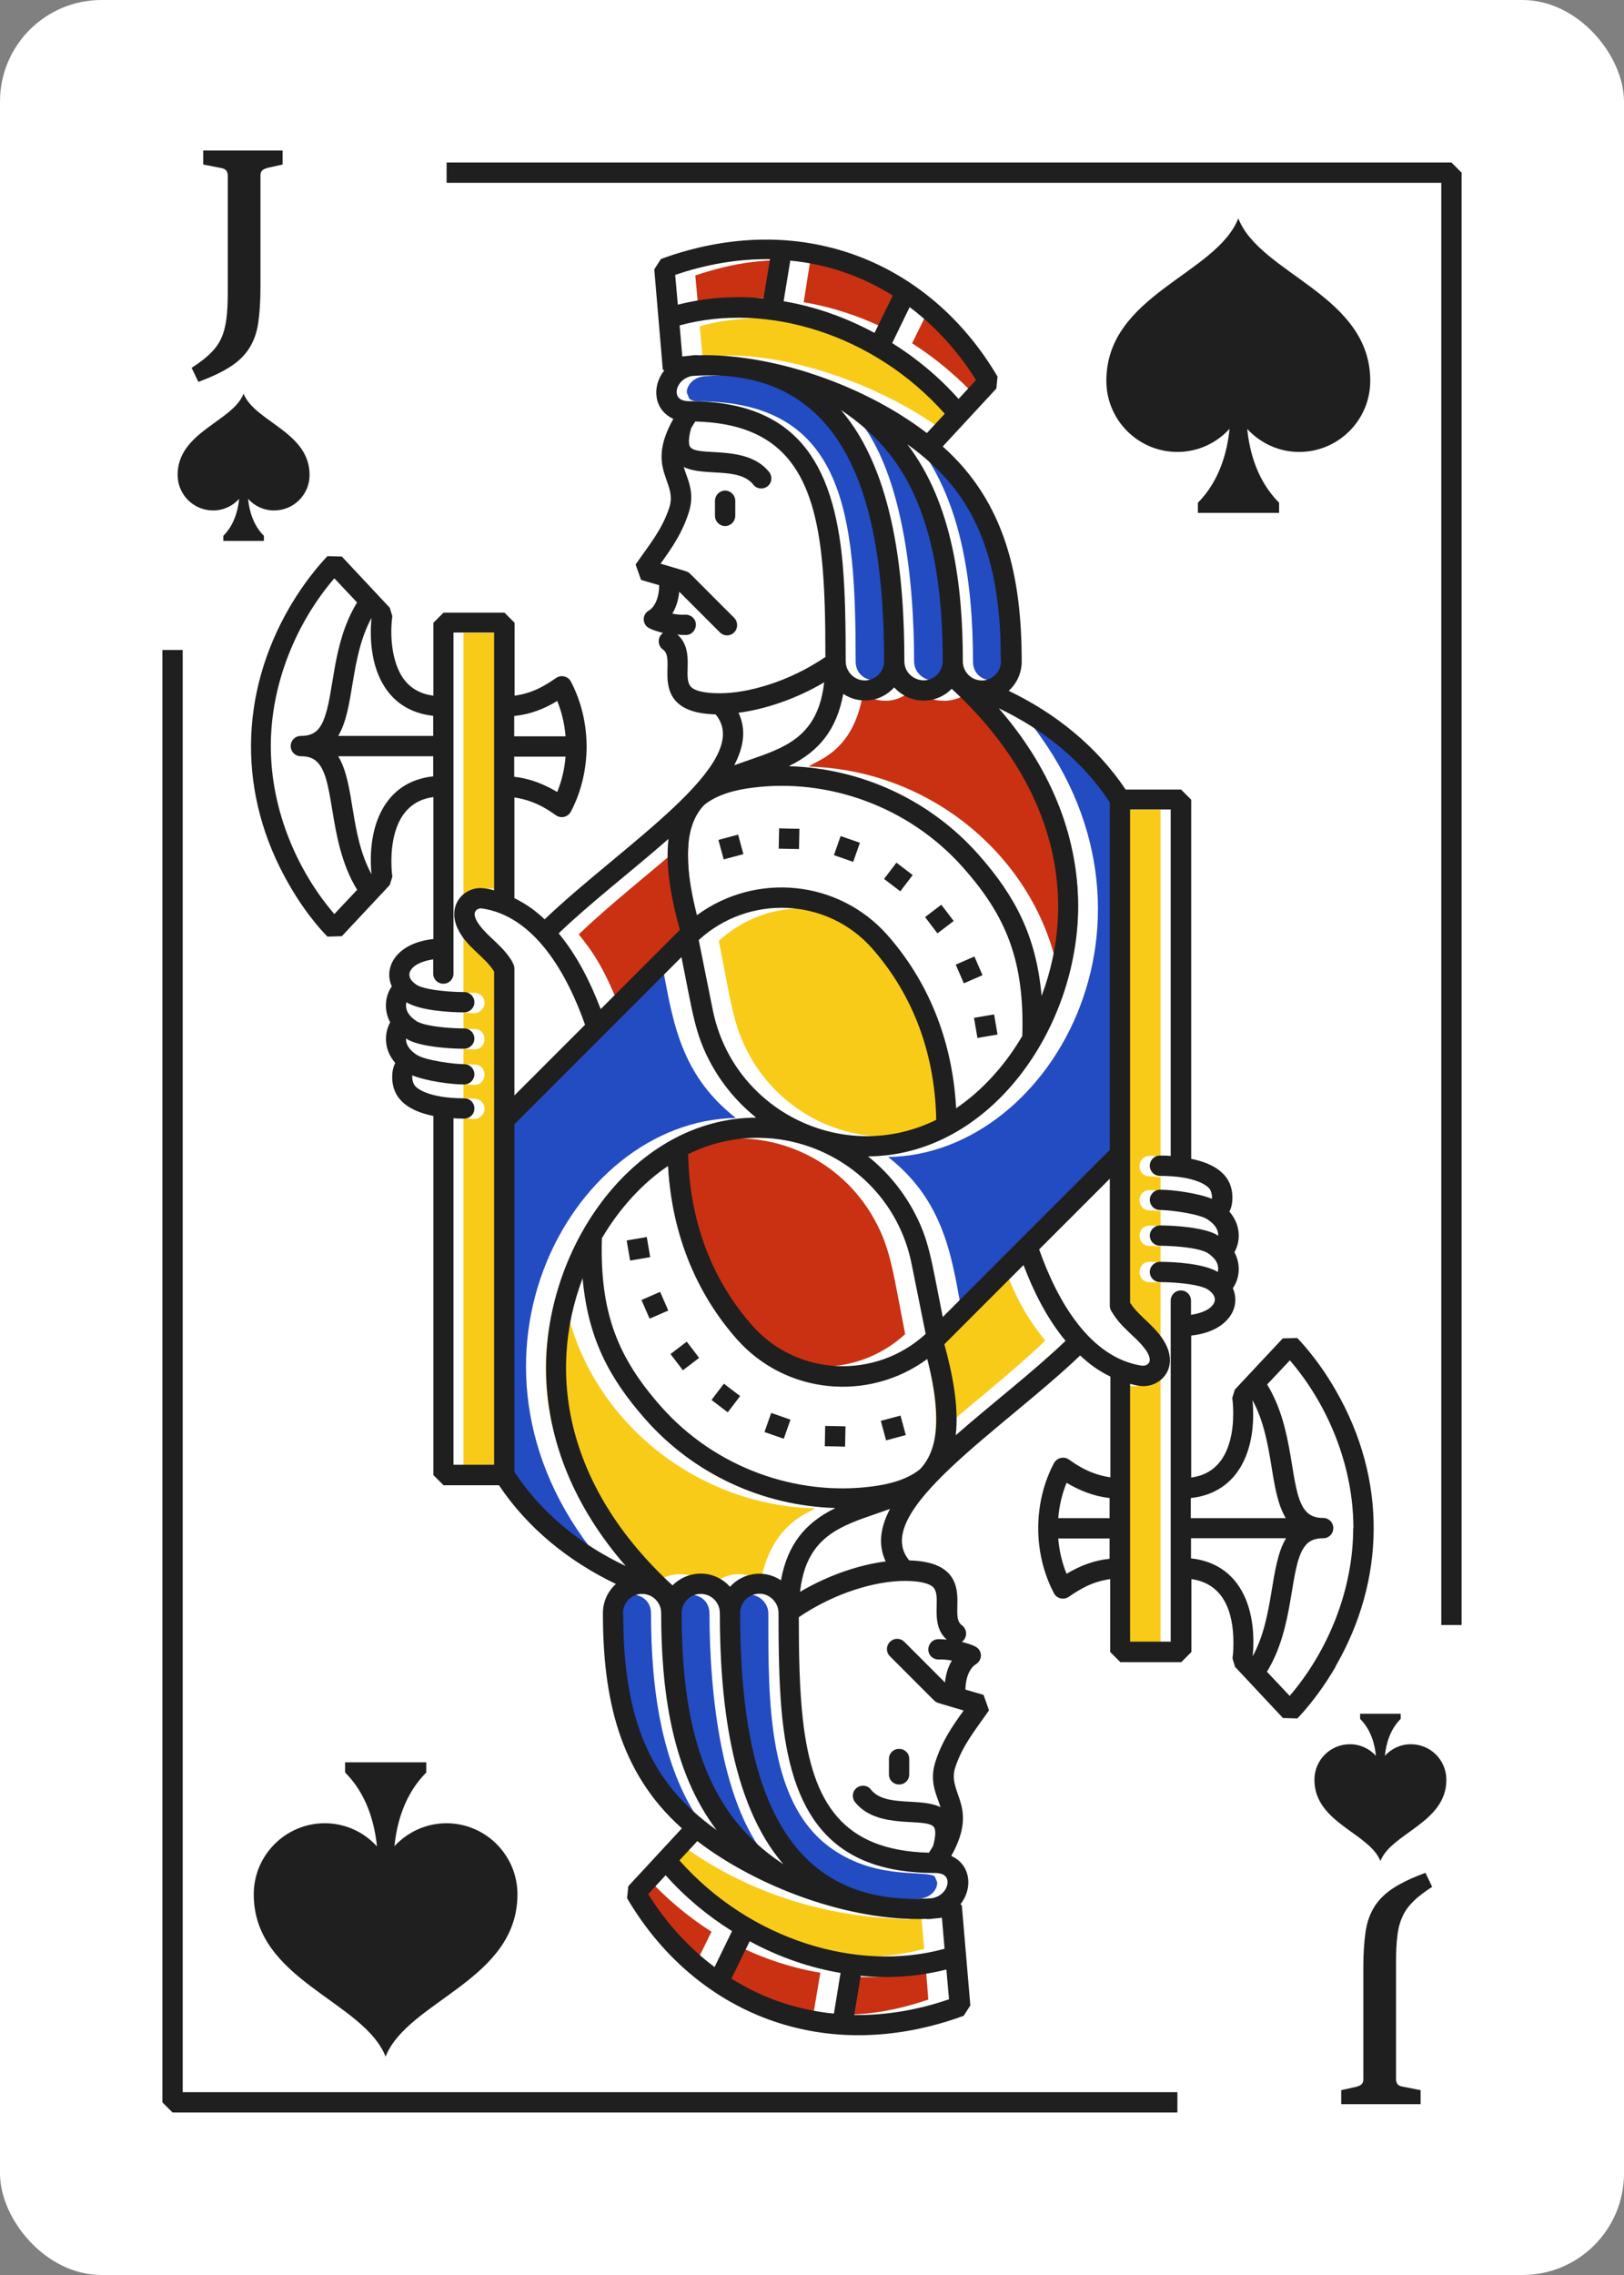 <?xml version="1.0" encoding="UTF-8"?><svg id="Grouped" xmlns="http://www.w3.org/2000/svg" viewBox="0 0 80 112"><rect x="0" y="0" width="80" height="112" fill="#808080" stroke="none"/><defs><style>.cls-1{fill:#f9cb19;}.cls-2{fill:#fff;}.cls-3{fill:#c93112;}.cls-4{fill:#1f1f1f;}.cls-5{fill:#234bc2;}</style></defs><g id="Jack"><rect id="BG-2" class="cls-2" x="0" width="80" height="112" rx="5" ry="5"/><g id="Suit"><g id="Suit-2"><g id="Suit-3"><path class="cls-4" d="m12,19.38c-.54,1.38-3.25,1.88-3.25,4,0,.97.78,1.75,1.75,1.75.51,0,.96-.22,1.28-.57-.06.59-.25,1.29-.78,1.82v.25h2v-.25c-.53-.53-.72-1.23-.78-1.82.32.35.77.57,1.28.57.97,0,1.75-.78,1.75-1.75,0-2.12-2.71-2.62-3.25-4Z"/><path class="cls-4" d="m68,91.62c.54-1.38,3.25-1.88,3.25-4,0-.97-.78-1.75-1.75-1.75-.51,0-.96.22-1.28.57.06-.59.25-1.29.78-1.82v-.25h-2v.25c.53.53.72,1.23.78,1.82-.32-.35-.77-.57-1.28-.57-.97,0-1.75.78-1.75,1.75,0,2.12,2.71,2.62,3.25,4Z"/></g><g id="Value"><path class="cls-4" d="m13.12,8.29c-.1.02-.17.06-.22.12-.05.06-.07.14-.07.23v5.53c0,.67-.04,1.25-.11,1.73-.07.48-.22.89-.44,1.24-.22.35-.53.65-.93.91-.4.26-.93.51-1.58.75l-.33-.69c.37-.24.68-.47.91-.7.23-.22.42-.47.54-.74.13-.27.21-.59.26-.95.05-.36.07-.8.07-1.3v-5.78c0-.1-.03-.18-.07-.24-.05-.06-.12-.1-.22-.12l-.92-.18v-.69h3.91v.69l-.81.18Z"/><path class="cls-4" d="m66.87,102.71c.1-.02.17-.06.22-.12.05-.06.07-.14.07-.23v-5.53c0-.67.04-1.25.11-1.73.07-.48.22-.89.44-1.24.22-.35.53-.65.93-.91.4-.26.93-.51,1.58-.75l.33.69c-.37.24-.68.47-.91.7-.23.22-.42.47-.54.74-.13.27-.22.59-.26.95-.05.36-.07.8-.07,1.3v5.78c0,.1.03.18.07.24.05.06.12.1.22.12l.92.18v.69h-3.91v-.69l.81-.18Z"/></g></g><g id="Value-2"><path class="cls-4" d="m61,10.75c-1.08,2.76-6.5,3.76-6.5,8,0,1.93,1.57,3.5,3.5,3.5,1.02,0,1.93-.44,2.57-1.14-.12,1.18-.51,2.58-1.56,3.64v.5h4v-.5c-1.06-1.06-1.45-2.45-1.57-3.63.64.69,1.55,1.13,2.56,1.13,1.93,0,3.5-1.57,3.5-3.5,0-4.24-5.42-5.24-6.5-8Z"/><path class="cls-4" d="m19,101.26c-1.08-2.76-6.5-3.76-6.5-8,0-1.93,1.57-3.5,3.5-3.5,1.02,0,1.93.44,2.57,1.14-.12-1.18-.51-2.58-1.57-3.64v-.5h4v.5c-1.06,1.06-1.45,2.45-1.57,3.63.64-.69,1.55-1.13,2.56-1.13,1.93,0,3.5,1.57,3.5,3.5,0,4.24-5.42,5.24-6.5,8Z"/></g></g><path id="Frame" class="cls-4" d="m72,80h-1V9H22v-1h49.5l.5.5v71.5ZM8,32v71.5l.5.5h49.5v-1H9V32h-1Z"/><g id="Illustration"><g id="Color"><path class="cls-3" d="m52.29,49c2.07-5.64.05-10.92-4.44-15.06-.7.74-2.02.79-2.82-.1-.57.67-1.6.93-2.52.3-.48,2.95-2.35,3.29-2.66,3.6,6.5.18,11.87,5.17,12.44,11.26Z"/><path class="cls-1" d="m49.43,62.28l-3.92,3.92c.43,1.6.69,2.96.56,4.48,1.78-1.56,3.84-3.16,5.42-4.68-.72-.9-1.35-1.82-2.06-3.72Z"/><path class="cls-3" d="m30.57,49.72l3.92-3.92c-.44-1.57-.69-2.98-.56-4.48-1.78,1.56-3.84,3.16-5.42,4.68.65.81,1.23,1.59,2.06,3.72Z"/><path class="cls-5" d="m50.17,34.88c8.43,9.7,1.83,21.96-6.42,22.08,2.94,2.29,3.18,5.33,3.68,7.9l8.24-8.24v-17.08c-1.32-2.02-3.26-3.6-5.5-4.66Z"/><path class="cls-1" d="m43.95,46.72c-2.24-2.5-6.05-2.68-8.54-.4.59,2.95.69,4.13,1.48,5.58,1.9,3.53,6.34,5.17,10.2,3.24-.06-3.54-1.32-6.34-3.14-8.42Z"/><path class="cls-5" d="m36.25,55.04c-2.92-2.27-3.15-5.17-3.7-7.9l-8.22,8.24v17.08c1.32,2.02,3.24,3.6,5.5,4.66-8.41-9.61-1.88-21.96,6.42-22.08Z"/><path class="cls-3" d="m43.11,60.1c-1.89-3.51-6.28-5.17-10.22-3.24.11,4.8,2.79,10.42,7.62,10.42,1.46,0,2.92-.54,4.08-1.6-.58-2.93-.69-4.13-1.48-5.58Z"/><path class="cls-1" d="m34.95,78.16c.67-.75,1.73-.88,2.52-.3.56-2.95,2.48-3.4,2.68-3.6-6.55-.18-11.9-5.24-12.46-11.26-2.06,5.59-.03,10.93,4.46,15.06.68-.72,1.98-.81,2.8.1Z"/><path class="cls-3" d="m41.39,97.26l-.3,1.94c1.54,0,2.83-.15,4.64-.76l-.12-1.5c-1.68.45-2.88.45-4.22.32Z"/><path class="cls-3" d="m35.03,97.42c1.5.94,3.2,1.54,5.04,1.72l.34-2.02c-1.54-.26-3.06-.78-4.48-1.54l-.9,1.84Z"/><path class="cls-3" d="m31.79,92.34l-.86.92c.88,1.42,1.98,2.64,3.26,3.58l.86-1.74c-1.2-.76-2.3-1.7-3.26-2.76Z"/><path class="cls-1" d="m32.47,91.6c3.16,3.57,8.33,5.65,13.06,4.34l-.14-1.54c-.12.02-.24.02-.36.04s-.24.06-.38.06c-.21-.11-5.96.21-11.3-3.84l-.88.94Z"/><path class="cls-5" d="m46.05,92.38c-.43-.32-2.69.16-4.82-1.2-3.46-2.14-3.38-7.41-3.38-11.74,0-.52-.44-.94-.96-.94s-.94.42-.94.94c0,5.96.95,12.83,6.7,13.88,1.56.28,2.43.16,2.64.16.6-.06.88-.48.88-.8l-.12-.3Z"/><path class="cls-5" d="m38.11,91.8c-2.63-2.63-3.16-8.66-3.16-12.36,0-1.24-1.88-1.24-1.88,0,0,5.09.85,9.59,5.04,12.36Z"/><path class="cls-5" d="m34.79,90.1c-2.22-2.88-2.72-7.01-2.72-10.66,0-1.26-1.9-1.24-1.9.02,0,4.34.98,8.22,4.62,10.64Z"/><path class="cls-5" d="m45.21,21.9c2.22,2.87,2.72,7.03,2.72,10.66,0,1.26,1.9,1.24,1.9-.02-.46-.46,1.15-6.45-4.62-10.64Z"/><path class="cls-5" d="m45.03,32.56c0,.52.44.94.96.94s.94-.42.94-.94c0-5.13-.84-9.54-5.04-12.36,2.64,2.64,3.14,8.63,3.14,12.36Z"/><path class="cls-5" d="m33.95,19.62c.06.06.2.14.48.14,7.24,0,7.72,5.69,7.72,12.8,0,1.24,1.88,1.24,1.88,0,.02-5.95-.95-12.85-6.68-13.88-1.6-.29-2.44-.16-2.64-.16-.6.06-.88.48-.88.8l.12.3Z"/><path class="cls-3" d="m48.21,19.66l.86-.92c-.9-1.42-2-2.64-3.28-3.58l-.86,1.74c1.2.76,2.3,1.7,3.28,2.76Z"/><path class="cls-3" d="m44.97,14.56c-1.5-.92-3.2-1.52-5.06-1.7l-.32,2.02c1.54.26,3.06.78,4.48,1.54l.9-1.86Z"/><path class="cls-3" d="m38.59,14.74l.32-1.94c-1.52,0-2.8.14-4.66.76l.14,1.5c1.6-.43,2.86-.45,4.2-.32Z"/><path class="cls-1" d="m47.53,20.4c-3.18-3.59-8.36-5.64-13.06-4.34l.14,1.54c.1-.02.24-.02.36-.04s.24-.06.36-.06c.04,0,.08.02.08.02,0,0,.21-.02.48-.02,3.2,0,7.62,1.46,10.76,3.84l.88-.94Z"/><path class="cls-1" d="m56.63,56.9c.2,0,.36.04.54.04v-17.08h-2v24.28c.46.8,1.96,1.59,1.96,2.82,0,.7-.6,1.32-1.3,1.28-.42,0-.35-.06-.66-.14v12.74h2v-17.69c-.21-.02-.4-.03-.54-.03-.67,0-.65-1,0-1,.14,0,.33.02.54.03v-.79c-.21-.01-.4-.02-.54-.02-.65,0-.67-1,0-1,.14,0,.33,0,.54.02v-.74c-.22-.02-.41-.03-.54-.03-.66,0-.66-1,0-1,.15,0,.34.02.54.03v-.67c-.18-.01-.33-.04-.54-.04-.67,0-.65-1,0-1Z"/><path class="cls-1" d="m22.83,48.85c.21.02.41.03.54.03.28,0,.5.22.5.5,0,.26-.24.5-.5.5-.15,0-.34-.02-.54-.03v.79c.21.01.41.02.54.02.66,0,.66,1,0,1-.15,0-.34,0-.54-.02v.74c.22.02.41.03.54.03.67,0,.65,1,0,1-.15,0-.34-.02-.54-.03v.67c.18.01.33.04.54.04.26,0,.5.22.5.5,0,.26-.24.5-.5.5-.2,0-.36-.04-.54-.04v17.08h2v-24.28c-.46-.8-1.96-1.56-1.96-2.82-.04-.56.45-1.28,1.3-1.28.4,0,.33.06.66.14v-12.74h-2v17.69Z"/></g><path id="Line" class="cls-4" d="m36.22,24.64q0,.37,0,.75c0,.28-.22.5-.49.51-.28,0-.5-.22-.51-.49q0-.37,0-.75c0-.28.22-.5.49-.51.28,0,.5.22.51.49Zm.4,17.41l-.26-.96-.97.26.26.96.97-.26Zm11.78,5.96c-.25-.58-.16-.37-.4-.92l-.92.4.4.92.92-.4Zm-9.02-7.21c-.61-.01-.37,0-1-.02l-.02,1,1,.02.02-1Zm5.58,2.28c-.5-.38-.32-.24-.8-.61l-.61.8.8.61.61-.8Zm2.02,2.26c-.37-.48-.23-.3-.61-.8l-.8.61.61.8.8-.61Zm-4.62-3.85c-.57-.2-.35-.12-.95-.33l-.33.94.95.33.33-.94Zm5.79,9.61l.99-.17-.17-.99-.99.17.17.99Zm-3.85,36.75c.28,0,.5-.23.49-.51q0-.38,0-.75c0-.28-.23-.5-.51-.49-.28,0-.5.23-.49.51q0,.38,0,.75c0,.28.23.5.51.49Zm21.5-5.81c-.94,1.62-1.87,2.53-1.89,2.56l-.71-.02-2.36-2.52c-.22-.73-.08-.13-.08-1.18,0-1.57-.51-2.92-2.07-3.14v3.59l-.5.5h-3l-.5-.5v-3.59c-.9.13-1.46.48-2.04.87-.26.18-.6.08-.73-.17-1.06-2.02-1.01-4.5,0-6.41.13-.24.43-.34.68-.21.16.08.9.74,2.1.91v-4.96c-.56-.27-1.04-.61-1.49-1.04-3.77,3.61-10.4,7.74-8.42,10.09,1.04.03,2.04.29,2.3,1.31.2.77-.12,1.59.29,1.88.27.19.29.61,0,.82.19.05.63.17.77.3.24.21.22.57-.02.76-.11.08-.27.16-.42.5-.09.21-.15.49-.15.79l.89.26.27.76c-.7,1.01-1.29,1.7-1.66,2.8-.43,1.29,1.19,1.89-.2,4.37.95.42,1.09,1.58.45,2.38l.07.05.42,4.93-.33.51c-6.87,2.51-13.23-.1-16.58-5.79l.06-.59,2.64-2.85c-3.1-2.76-3.89-6.44-3.89-10.59,0-.53.21-1.05.64-1.44-2.32-1.11-4.35-2.75-5.76-4.86h-2.73l-.5-.5v-17.68c-1.13-.23-2.03-.76-2.03-1.92,0-.24.04-.47.15-.69-.53-.61-.58-1.39-.25-2-.31-.58-.27-1.27.08-1.77-.43-.96.25-2.14,2.05-2.33v-6.99c-.5.07-.93.25-1.29.63-.6.63-.78,1.65-.78,2.52,0,.43.04.74.05.76l-.13.42-2.36,2.52-.71.02s-.96-.93-1.89-2.56c-2.57-4.45-2.43-9.4,0-13.61.94-1.62,1.87-2.53,1.89-2.56l.71.02,2.36,2.52c.15.48.13.4.12.47-.12.95-.01,2.24.56,3.03.36.49.86.75,1.47.83v-3.59l.5-.5h3l.5.5v3.59c.9-.13,1.47-.48,2.04-.87.26-.18.6-.08.73.17,1.05,2,1.02,4.47,0,6.41l-.02.03-.02.03c-.14.2-.42.27-.64.15-.16-.08-.9-.74-2.1-.91v4.96c.56.27,1.04.61,1.49,1.04,3.78-3.62,10.4-7.74,8.42-10.09-1.05-.03-2.04-.29-2.3-1.31-.2-.77.12-1.59-.29-1.88-.27-.19-.29-.61,0-.82-.19-.05-.63-.17-.78-.3-.26-.23-.21-.64.08-.8.37-.22.52-.81.51-1.25l-.89-.26-.27-.76c.71-1.02,1.3-1.71,1.66-2.8.43-1.31-1.2-1.88.2-4.37-.95-.42-1.09-1.58-.45-2.38l-.07-.05-.42-4.93.33-.51c6.84-2.5,13.21.08,16.58,5.79l-.06.59-2.64,2.85c3.1,2.76,3.89,6.44,3.89,10.59,0,.52-.21,1.05-.64,1.44,2.32,1.11,4.35,2.75,5.76,4.86h2.73l.5.5v17.68c1.13.23,2.03.76,2.03,1.92,0,.24-.04.47-.15.68.53.6.59,1.38.25,2,.33.61.25,1.3-.08,1.77.43.96-.26,2.14-2.05,2.33v6.99c.5-.07.93-.25,1.29-.63.6-.63.78-1.65.78-2.52,0-.43-.04-.74-.05-.76l.13-.42,2.36-2.52.71-.02s.96.94,1.89,2.56c2.57,4.44,2.44,9.39,0,13.61ZM25.33,36.25h2.53c-.05-.62-.19-1.2-.41-1.74-.66.4-1.34.66-2.12.74v.99Zm0,1.99c.78.09,1.46.36,2.12.75.22-.54.36-1.12.41-1.74h-2.53v.99Zm29.33,37.5h-2.53c.05.62.19,1.2.41,1.74.67-.4,1.34-.66,2.12-.74v-.99Zm0-1.99c-.78-.09-1.46-.36-2.12-.75-.22.54-.36,1.12-.41,1.74h2.53v-.99Zm4,0v.99h4.68c-.84-1.39-.55-3.79-1.64-5.81.22,2.38-.64,4.56-3.04,4.82Zm-13.98-51.9c2.26,2.95,2.75,7,2.75,10.71,0,.52.42.94.94.94.51,0,.93-.41.94-.93-.05-.3.13-3.32-.92-6.06-.79-2.05-2.01-3.43-3.71-4.65Zm-8.5,15.82c1.85-.67,3.5-1,4.17-2.92.11-.33.2-.71.25-1.16-1.41.84-2.97,1.34-4.22,1.5.41.86.23,1.74-.21,2.58Zm2.7.05c3.58.11,6.96,1.68,9.33,4.36,1.82,2.06,2.84,4.03,3.1,6.95,1.83-4.84.68-10.43-4.43-15.12-.77.79-2.06.78-2.83-.07-.67.74-1.73.84-2.51.32-.32,1.75-1.19,2.83-2.65,3.54Zm-4.79-19.21c-.64.12-.89.73-.69,1.03.12.17.34.21.55.21,5.22,0,7.11,2.96,7.56,8,.13,1.5.15,3.12.15,4.8,0,.26.1.49.28.67.6.6,1.61.16,1.61-.67,0-7.77-1.74-14.59-9.46-14.04Zm10.46,14.04c0,.83,1.01,1.26,1.61.67.17-.17.28-.4.28-.67,0-3.04-.36-5.34-.98-7.12-.83-2.41-2.14-3.98-4.04-5.25,2.66,3.07,3.13,8.32,3.13,12.37Zm1.99-12.18c-3.47-3.91-8.76-5.53-13.06-4.35l.13,1.53c.12-.01.25-.03.38-.04.12-.02.3-.04.42-.02,3.32-.1,7.91,1.28,11.25,3.83l.88-.95Zm-1.73-5.25l-.86,1.77c1.2.75,2.31,1.67,3.27,2.75l.86-.93c-.89-1.42-1.99-2.63-3.27-3.59Zm-6.21-.29c1.48.25,2.98.75,4.48,1.56l.9-1.84c-1.59-.99-3.28-1.55-5.05-1.72l-.33,2.01Zm-5.34-1.3l.13,1.47c1.33-.34,2.74-.45,4.22-.31l.32-1.93c-1.6-.02-3.16.26-4.66.77Zm7.4,18.83c0-1.82-.03-3.54-.2-5.06-.47-4.15-2-6.44-6.21-6.55-.07.11-.14.22-.2.32-.07.23-.17.68-.07.9.29.58,2.77-.16,3.91,1.27.17.22.14.53-.08.7-.22.17-.53.14-.7-.08-.71-.89-2.43-.38-3.43-.87.18.61.58,1.25.24,2.27-.32.98-.79,1.67-1.38,2.49,1.24.37,1.27.37,1.36.42.08.05-.08-.1,2.27,2.25.19.2.19.51,0,.71-.2.2-.51.2-.71,0l-2-2c-.04.39-.14.74-.34,1.08.24.05.45.06.65.05.28,0,.51.21.51.49,0,.28-.21.51-.49.51-.59.01-.45-.13-.21.21.61.86,0,2.01.52,2.4.32.23.97.26,1.36.26,1.37,0,3.4-.56,5.19-1.78Zm-6.32,12.69c2.89-2.12,6.97-1.74,9.38.99,1.87,2.12,3.19,4.98,3.38,8.52,1.23-.83,2.38-2.06,3.26-3.56.11-3.68-.78-5.88-2.9-8.27-2.69-3.05-6.7-4.43-10.4-3.95-.81.1-1.74.33-2.37.85-1.23,1.27-.79,3.7-.36,5.42Zm11.78,10.08c-.07-3.56-1.33-6.36-3.15-8.43-2.23-2.53-6.1-2.67-8.55-.42l.69,3.43c1,4.99,6.45,7.67,11.01,5.42Zm-12.22,1.69c.07,3.56,1.33,6.36,3.15,8.43,2.23,2.53,6.1,2.67,8.55.42l-.69-3.43c-1-5.01-6.47-7.66-11.01-5.42Zm-6.38-10.87c.9,1.08,1.57,2.41,2.07,3.73l3.9-3.9c-.38-1.38-.73-3.05-.56-4.48-1.74,1.53-3.85,3.15-5.41,4.65Zm-9.22-15.53c-1.08,1.99-.82,4.45-1.64,5.81h4.68v-.99c-2.41-.26-3.26-2.44-3.04-4.81Zm-.71,13.38c-1.55-2.52-.99-5.81-2.17-6.44-.14-.08-.33-.13-.6-.13-.28,0-.5-.22-.5-.5s.22-.5.5-.5c.57,0,.89-.22,1.12-.78.54-1.3.39-3.74,1.65-5.79l-1.12-1.19c-1.89,2.2-3.13,5.21-3.13,8.26,0,3.13,1.29,6.13,3.13,8.27l1.12-1.19Zm3.75-5.58v-.99h-4.68c.84,1.39.55,3.8,1.64,5.81-.22-2.36.63-4.56,3.04-4.82Zm3,9.61c-.45-.74-1.39-1.21-1.81-2.15-.49-1.09.27-1.96,1.14-1.96.19,0,.49.06.67.11v-12.69h-2v16.79c0,.28-.22.5-.5.5s-.5-.22-.5-.5v-.7c-.39.06-.9.2-1.11.54-.17.28.02.54.3.72.06.04.21.1.4.15.54.14,1.38.2,1.94.2.28,0,.5.23.5.5,0,.28-.23.5-.5.5-.74,0-2.19-.09-2.85-.5-.09.41.16.71.51.94.06.04.21.1.4.15.54.14,1.38.2,1.94.2.28,0,.5.23.5.5s-.23.5-.5.5c-.64,0-1.55-.07-2.18-.23-.67-.17-.69-.33-.69-.25,0,.34.24.59.53.78.41.27,1.81.46,2.34.46.28,0,.5.23.5.5s-.23.5-.5.5c-.65,0-1.88-.17-2.56-.45-.02.19.04.38.1.47.04.07.21.25.6.39.39.15.99.27,1.86.27.28,0,.5.22.5.5s-.22.5-.5.5c-.19,0-.36,0-.53-.02v17.06h2v-24.28Zm.9-.45c.06.08.1.19.1.3v6.25l3.48-3.48c-.88-2.5-2.48-5.36-5.1-5.73h-.04c-.16,0-.3.13-.3.28,0,.2.16.45.29.61.44.57,1.12.97,1.58,1.76Zm5.57,29.7c-2.41-2.77-3.91-6.08-3.91-9.75,0-6,4.33-12.27,10.35-12.31-.89-.71-1.65-1.6-2.23-2.66-.79-1.46-.89-2.46-1.45-5.24l-8.23,8.23v17.11c1.31,2,3.23,3.57,5.47,4.63Zm13.02-2.79c-1.82.66-3.49.99-4.17,2.92-.11.33-.2.71-.25,1.16,1.41-.84,2.96-1.34,4.22-1.5-.41-.86-.23-1.74.21-2.58Zm-2.7-.05c-3.58-.11-6.96-1.68-9.33-4.36-1.82-2.06-2.84-4.03-3.1-6.95-1.83,4.84-.68,10.43,4.43,15.12.79-.79,2.07-.78,2.83.07.67-.74,1.74-.84,2.51-.32.32-1.76,1.2-2.83,2.65-3.54Zm4.79,19.21c.64-.12.89-.73.69-1.03-.11-.17-.34-.21-.55-.21-5.22,0-7.11-2.96-7.56-8-.13-1.5-.15-3.12-.15-4.8,0-.26-.1-.49-.28-.67-.6-.6-1.61-.17-1.61.67,0,7.74,1.72,14.6,9.46,14.04Zm-10.46-14.04c0-.52-.42-.94-.94-.94-.52,0-.94.42-.94.94,0,4.05.57,8.36,3.5,11.17.47.45.97.84,1.51,1.2-2.65-3.07-3.13-8.31-3.13-12.37Zm-.14,10.71c-2.26-2.95-2.75-7-2.75-10.71,0-.52-.42-.94-.94-.94-.51,0-.93.41-.94.93.05.28-.12,3.34.92,6.06.79,2.05,2.01,3.43,3.71,4.65Zm-1.85,1.47c3.47,3.91,8.76,5.53,13.06,4.35l-.13-1.53c-.12.02-.25.03-.38.04-.12.02-.3.04-.42.02-3.77.12-8.28-1.56-11.25-3.83l-.88.95Zm1.73,5.25l.86-1.77c-1.2-.75-2.31-1.67-3.27-2.75l-.86.93c.89,1.42,1.99,2.63,3.27,3.59Zm6.21.29c-1.48-.25-2.98-.75-4.48-1.56l-.9,1.84c1.6,1,3.3,1.55,5.05,1.72l.33-2.01Zm5.34,1.3l-.13-1.47c-1.34.34-2.75.45-4.22.31l-.32,1.93c1.61.02,3.17-.26,4.66-.77Zm-7.4-18.83c0,1.82.03,3.54.2,5.06.47,4.15,1.99,6.44,6.21,6.55.07-.11.14-.22.2-.32.07-.23.17-.68.07-.9-.29-.58-2.77.16-3.91-1.27-.17-.22-.14-.53.08-.7.22-.17.53-.14.7.08.71.89,2.43.37,3.43.87-.18-.6-.58-1.25-.24-2.27.32-.98.79-1.67,1.38-2.49-1.24-.37-1.27-.37-1.36-.42-.08-.05.03.05-2.27-2.25-.2-.2-.2-.51,0-.71s.51-.2.71,0l2,2c.04-.39.14-.74.34-1.08-.24-.04-.45-.06-.65-.05-.28,0-.51-.21-.51-.49,0-.28.21-.51.49-.51.59-.01.45.13.21-.21-.6-.85,0-2.02-.52-2.4-.32-.23-.97-.26-1.36-.26-1.37,0-3.4.56-5.19,1.78Zm6.32-12.69c-2.89,2.12-6.97,1.74-9.38-.99-1.87-2.12-3.19-4.98-3.38-8.52-1.23.83-2.38,2.06-3.26,3.56-.11,3.66.78,5.87,2.9,8.27,2.69,3.05,6.7,4.43,10.4,3.95.81-.1,1.74-.33,2.37-.85,1.23-1.27.79-3.7.36-5.42Zm.77-2.07l8.23-8.23v-17.11c-1.31-2-3.23-3.57-5.47-4.63,2.41,2.77,3.91,6.08,3.91,9.75,0,6.01-4.34,12.27-10.35,12.31.89.71,1.65,1.6,2.23,2.66.79,1.45.88,2.41,1.45,5.24Zm6.05,1.17c-.9-1.08-1.57-2.41-2.07-3.73l-3.9,3.9c.38,1.38.73,3.05.56,4.48,1.74-1.53,3.85-3.15,5.41-4.65Zm3.81,1.22h.04c.16,0,.3-.13.3-.28,0-.2-.16-.46-.29-.61-.44-.57-1.13-.98-1.58-1.76-.06-.08-.1-.19-.1-.3v-6.25l-3.48,3.48c.88,2.5,2.49,5.36,5.1,5.73Zm2.37-3.2v.7c.39-.06.9-.2,1.11-.54.17-.28-.02-.54-.3-.72-.06-.04-.21-.1-.4-.15-.54-.14-1.38-.2-1.94-.2-.28,0-.5-.23-.5-.5,0-.28.23-.5.5-.5.73,0,2.18.09,2.85.5.09-.41-.16-.71-.51-.94-.06-.04-.21-.1-.4-.15-.54-.14-1.38-.2-1.94-.2-.28,0-.5-.23-.5-.5s.23-.5.5-.5c.64,0,1.55.07,2.18.23.67.17.69.33.69.25,0-.34-.24-.59-.53-.78-.41-.27-1.81-.46-2.34-.46-.28,0-.5-.23-.5-.5s.23-.5.5-.5c.65,0,1.88.17,2.56.45.02-.19-.04-.38-.1-.47-.04-.07-.22-.25-.6-.39-.39-.15-.99-.27-1.86-.27-.28,0-.5-.22-.5-.5s.22-.5.5-.5c.19,0,.36,0,.53.02v-17.06h-2v24.28c.36.58.98.97,1.47,1.6,1.16,1.5.04,2.64-.98,2.5-.17-.02-.33-.06-.49-.1v12.69h2v-16.79c0-.28.22-.5.5-.5s.5.22.5.5Zm3.04,17.51c1.08-1.99.82-4.44,1.64-5.81h-4.68v.99c2.41.26,3.26,2.44,3.04,4.81Zm4.96-6.3c0-3.12-1.28-6.12-3.13-8.27l-1.12,1.19c1.39,2.26,1.08,5.11,1.84,6.15.23.31.52.42.92.42.28,0,.5.22.5.5s-.22.5-.5.5c-.4,0-.7.1-.93.43-.75,1.06-.46,3.9-1.84,6.14l1.12,1.19c1.85-2.15,3.13-5.17,3.13-8.26Zm-23.28-5.29l.26.96.97-.26-.26-.96-.97.26Zm-5.73.55c.57.2.35.12.95.33l.33-.94-.95-.33-.33.94Zm2.97.7c.61.01.37,0,1,.02l.02-1-1-.02-.02,1Zm-5.58-2.28c.49.37.31.24.8.61l.61-.8-.8-.61-.61.8Zm-2.02-2.26c.38.5.23.3.61.8l.8-.61-.61-.8-.8.61Zm-1.43-2.66c.25.58.15.35.4.92l.92-.4-.4-.92-.92.4Zm.26-3.1l-.99.17.17.99.99-.17-.17-.99Z"/></g></g></svg>
